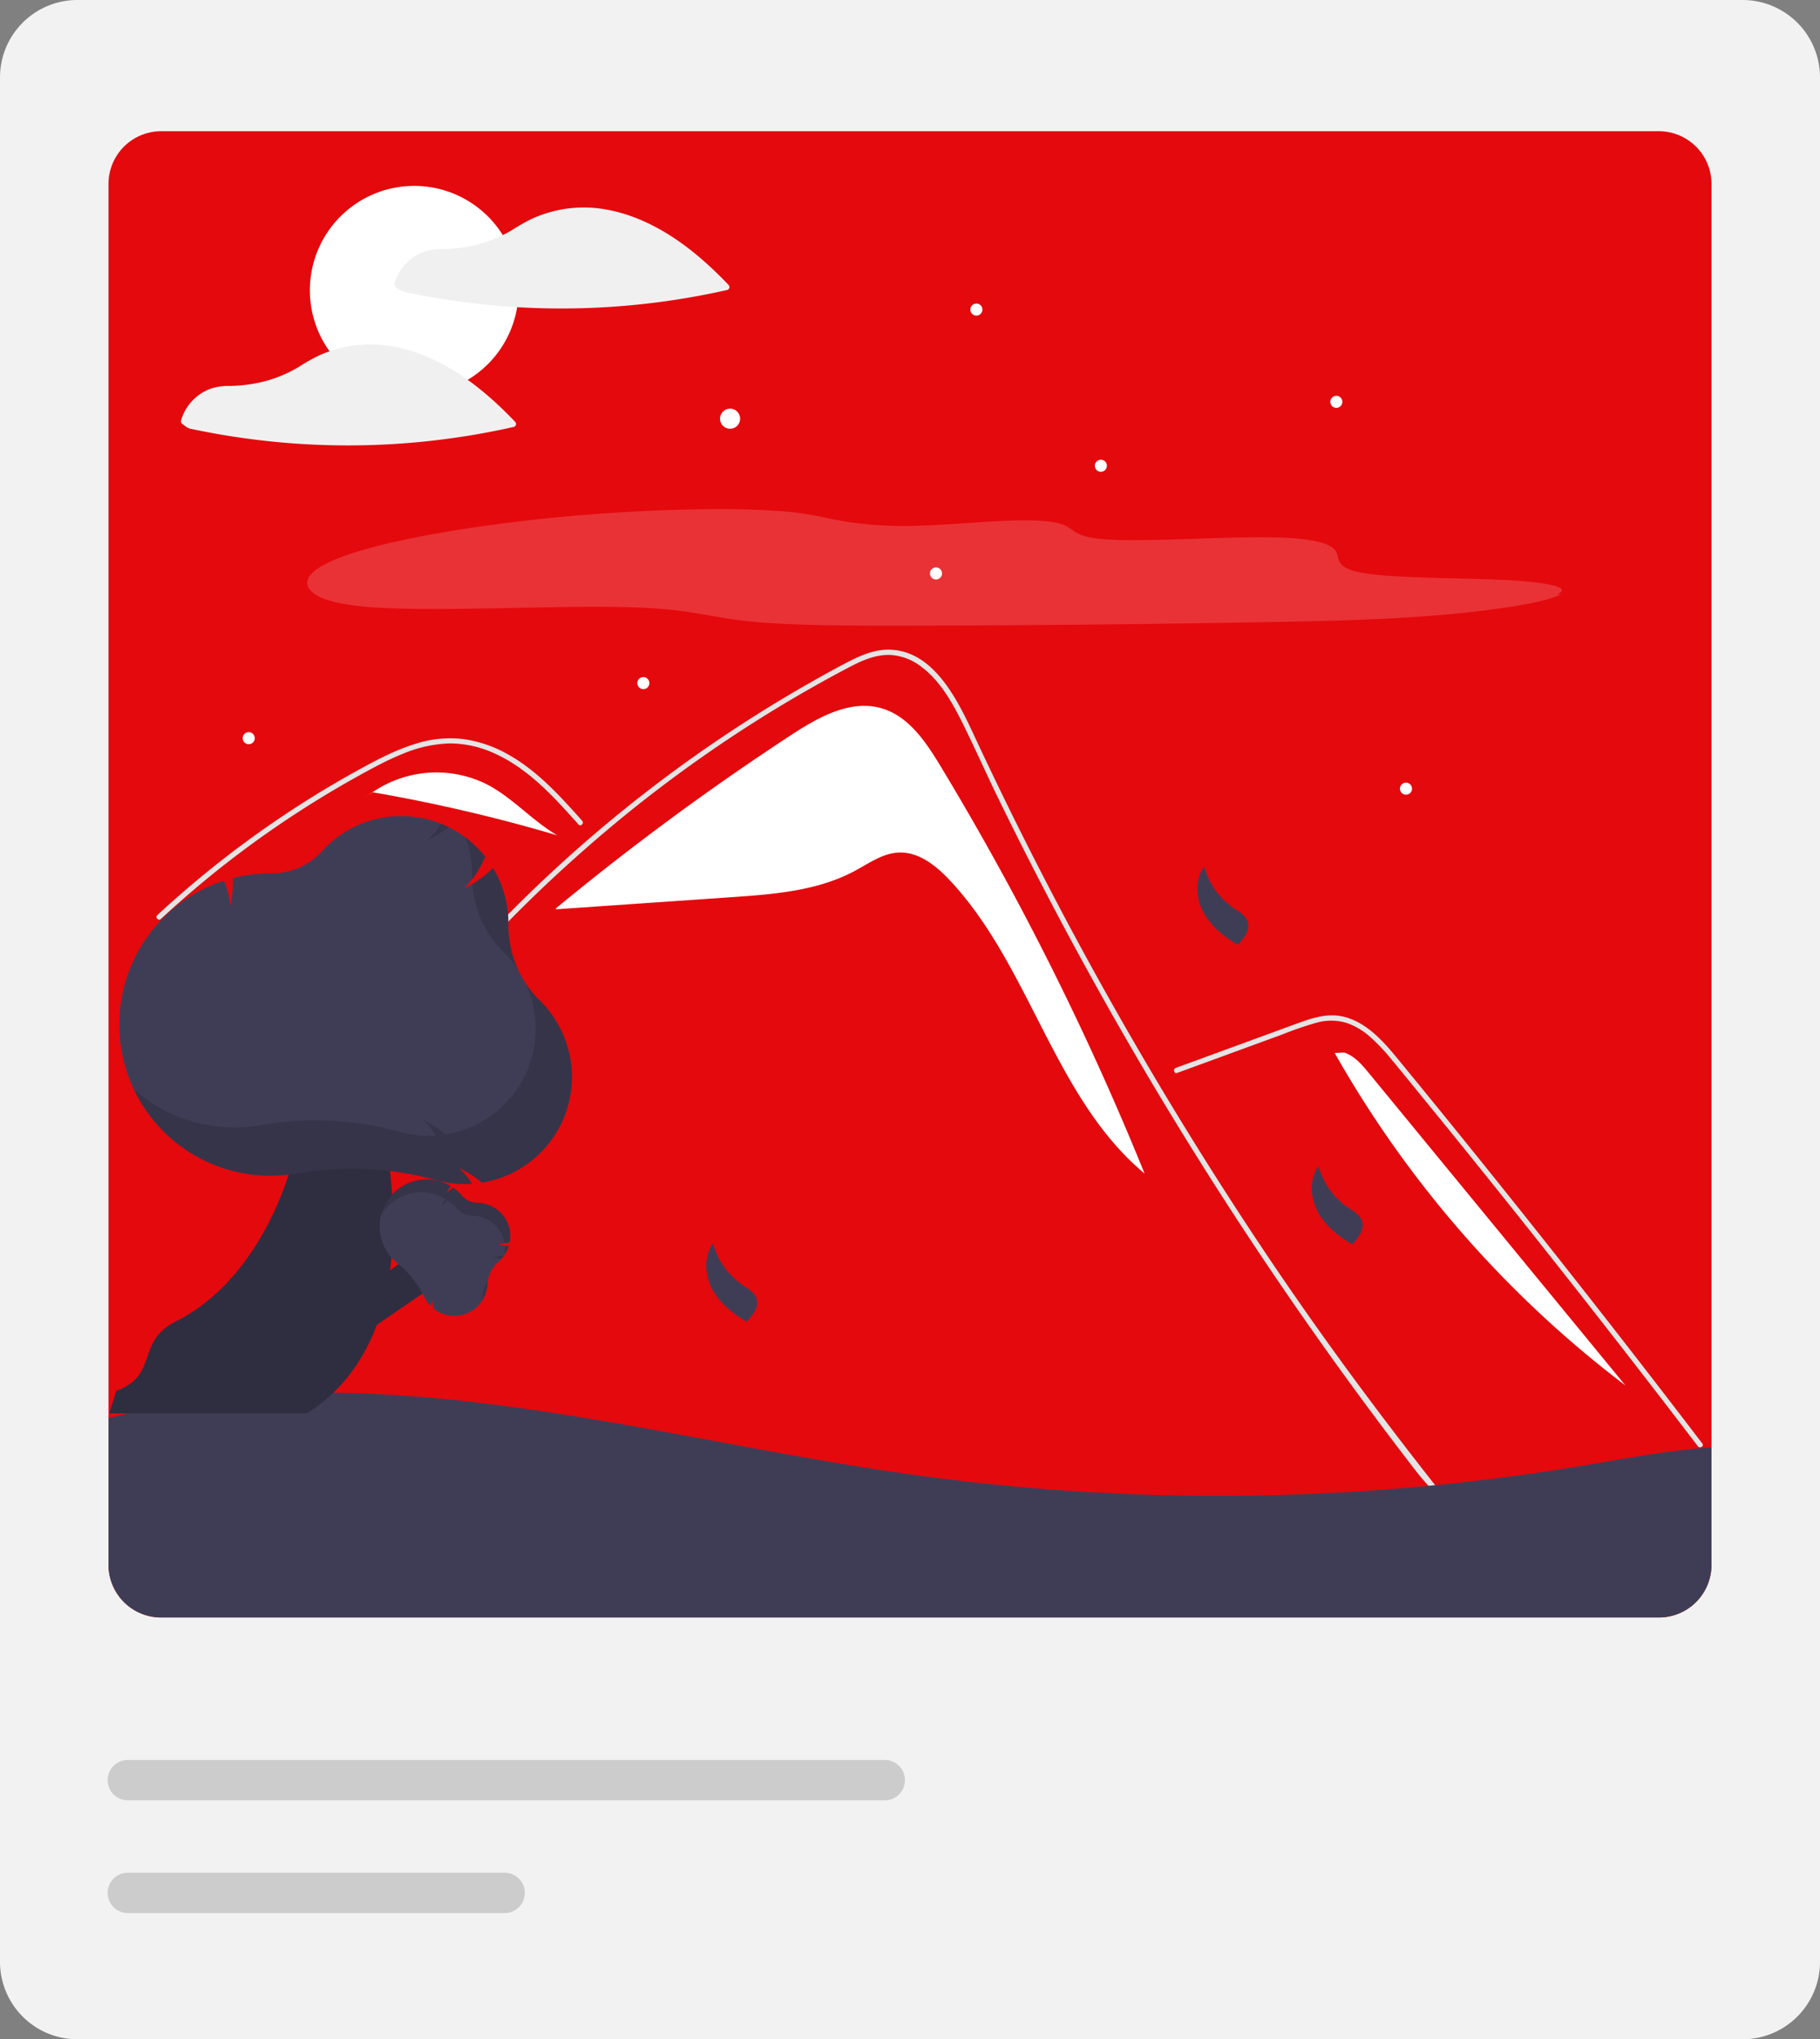 <svg data-name="Layer 1" xmlns="http://www.w3.org/2000/svg" width="541" height="606" viewBox="0 0 541 606" xmlns:xlink="http://www.w3.org/1999/xlink"><rect x="0" y="0" width="541" height="606" fill="#808080" stroke="none"/><path d="M847.05,752.742H352.022a23.012,23.012,0,0,1-22.986-22.986V169.729a23.012,23.012,0,0,1,22.986-22.986H847.05a23.012,23.012,0,0,1,22.986,22.986V729.756A23.012,23.012,0,0,1,847.05,752.742Z" transform="translate(-329.036 -146.742)" fill="#f2f2f2"/><path d="M822.156,185.742h-445.24a15.641,15.641,0,0,0-15.62,15.62v410.42a15.641,15.641,0,0,0,15.62,15.62h445.24a15.641,15.641,0,0,0,15.62-15.62v-410.42A15.641,15.641,0,0,0,822.156,185.742Z" transform="translate(-329.036 -146.742)" fill="#e4090d"/><path d="M608.575,374.351c-4.325-7.153-9.45-14.791-17.477-17.127-9.295-2.705-18.843,2.669-26.943,7.971a785.107,785.107,0,0,0-69.87,51.479l.024.278q26.069-1.798,52.138-3.595c12.557-.866,25.544-1.851,36.641-7.791,4.211-2.254,8.315-5.265,13.087-5.475,5.928-.261,11.097,3.88,15.159,8.205,24.028,25.587,30.982,64.716,57.939,87.196A855.509,855.509,0,0,0,608.575,374.351Z" transform="translate(-329.036 -146.742)" fill="#fff"/><path d="M756.274,591.375c-2.657-3.355-3.743-4.141-6.364-7.527q-32.012-41.403-60.178-85.603-19.131-30.019-36.365-61.191-8.205-14.82-15.96-29.872-6.018-11.671-11.767-23.482c-1.096-2.249-2.161-4.508-3.221-6.773-2.497-5.325-4.948-10.676-7.579-15.928-2.998-5.987-6.648-12.263-12.155-16.285a16.583,16.583,0,0,0-8.639-3.324c-4.482-.29-8.618,1.561-12.506,3.583a402.575,402.575,0,0,0-79.161,54.589,412.123,412.123,0,0,0-64.314,71.391c-.568.812-1.913.036-1.339-.781q3.389-4.793,6.912-9.482A414.4,414.4,0,0,1,549.436,362.007q10.291-6.669,20.969-12.713c3.588-2.032,7.191-4.038,10.857-5.92,3.593-1.846,7.409-3.505,11.513-3.567,13.969-.217,21.202,15.603,26.17,26.248q2.342,5.025,4.741,10.019,9.065,18.961,18.829,37.575,6.026,11.493,12.315,22.851,19.573,35.37,41.607,69.308c19.46,29.97,38.764,56.445,60.932,84.471C757.98,591.055,756.889,592.161,756.274,591.375Z" transform="translate(-329.036 -146.742)" fill="#e4e4e4"/><path d="M500.999,391.75c-.812-.905-1.618-1.809-2.435-2.714-6.442-7.124-13.354-14.166-22.2-18.25a32.207,32.207,0,0,0-13.494-3.128,38.508,38.508,0,0,0-14.01,3.055c-2.109.843-4.172,1.799-6.204,2.818-2.321,1.168-4.601,2.414-6.871,3.671q-6.39,3.536-12.615,7.383-12.385,7.654-23.994,16.476-6.018,4.575-11.788,9.451-5.366,4.529-10.516,9.301c-.734.677-1.83-.419-1.096-1.096.905-.843,1.82-1.68,2.735-2.507q3.877-3.505,7.879-6.876,7.297-6.157,14.972-11.839,11.935-8.841,24.691-16.482,6.375-3.815,12.925-7.31c1.318-.703,2.652-1.391,4.002-2.042a63.792,63.792,0,0,1,9.513-3.872,33.841,33.841,0,0,1,14.367-1.411,37.405,37.405,0,0,1,13.256,4.586c8.685,4.855,15.422,12.361,21.977,19.687C502.757,391.393,501.666,392.494,500.999,391.75Z" transform="translate(-329.036 -146.742)" fill="#e4e4e4"/><path d="M678.96,465.575l20.812-7.612,10.333-3.779a105.676,105.676,0,0,1,10.202-3.514,16.094,16.094,0,0,1,9.234.118,21.282,21.282,0,0,1,7.202,4.465,58.449,58.449,0,0,1,5.907,6.309c2.25,2.704,4.466,5.436,6.693,8.159q13.784,16.857,27.387,33.86,13.603,17.003,27.024,34.151,13.454,17.189,26.723,34.523,1.625,2.123,3.248,4.249c.598.783,1.945.011,1.339-.783q-13.367-17.507-26.92-34.872-13.587-17.406-27.361-34.664-13.774-17.258-27.734-34.366-3.478-4.262-6.967-8.515c-1.962-2.392-3.902-4.809-6.055-7.035-3.951-4.086-8.887-7.697-14.795-7.795-3.474-.058-6.836,1.045-10.063,2.212-3.479,1.259-6.95,2.541-10.425,3.812l-20.958,7.665-5.239,1.916c-.93.34-.528,1.84.412,1.496Z" transform="translate(-329.036 -146.742)" fill="#e4e4e4"/><path d="M473.626,379.75a33.6,33.6,0,0,0-33.84,2.42A482.654,482.654,0,0,1,494.698,394.986C487.207,390.597,481.348,383.719,473.626,379.75Z" transform="translate(-329.036 -146.742)" fill="#fff"/><path d="M439.682,382.151l-2.036,1.655c.689-.579,1.405-1.122,2.14-1.636C439.751,382.164,439.717,382.157,439.682,382.151Z" transform="translate(-329.036 -146.742)" fill="#f2f2f2"/><path d="M735.959,465.651c-2.049-2.494-4.264-5.105-7.328-6.118l-2.861.113a324.517,324.517,0,0,0,86.435,98.816Q774.082,512.056,735.959,465.651Z" transform="translate(-329.036 -146.742)" fill="#fff"/><g opacity="0.17"><path d="M791.793,323.392c5.769-2.516-5.931-3.98-19.205-4.461s-29.333-.455-37.816-1.824c-8.204-1.324-7.6-3.679-8.29-5.813s-3.844-4.321-16.646-4.796c-15.953-.591-42.261,1.684-54.303.318-11.238-1.275-4.558-5.273-20.945-5.426-9.358-.087-21.413,1.231-31.825,1.549a116.015,116.015,0,0,1-22.082-1.151c-5.075-.831-8.61-1.886-14.322-2.62-14.996-1.928-44.334-1.28-70.52,1.191s-48.632,6.521-61.291,10.532-16.156,7.961-13.208,11.31c1.883,2.139,6.701,4.138,18.389,4.998,21.862,1.607,60.785-1.159,83.376.303,12.591.815,18.176,2.836,29.223,3.942,11.868,1.188,29.242,1.251,46.312,1.223,35.542-.059,71.993-.424,109.161-1.094,15.525-.28,31.792-.643,48.311-1.976s33.369-3.905,36.854-6.316" transform="translate(-329.036 -146.742)" fill="#fff"/></g><circle cx="217.015" cy="124.424" r="2.992" fill="#fff"/><circle cx="290.235" cy="91.998" r="1.795" fill="#fff"/><circle cx="191.235" cy="202.998" r="1.795" fill="#fff"/><circle cx="397.232" cy="119.408" r="1.795" fill="#fff"/><circle cx="278.232" cy="170.408" r="1.795" fill="#fff"/><circle cx="327.232" cy="138.408" r="1.795" fill="#fff"/><circle cx="417.932" cy="234.365" r="1.795" fill="#fff"/><circle cx="73.932" cy="219.365" r="1.795" fill="#fff"/><path d="M837.776,576.852v34.93a15.641,15.641,0,0,1-15.62,15.62h-445.24a15.641,15.641,0,0,1-15.62-15.62v-43.64a264.225,264.225,0,0,1,70.01-7.48c56.9,1.24,112.47,16.43,168.84,24.29a659.893,659.893,0,0,0,199.88-2.75C812.486,580.112,825.176,577.672,837.776,576.852Z" transform="translate(-329.036 -146.742)" fill="#3f3d56"/><path d="M686.761,417.855c-2.274-4.21-2.591-9.727.201-13.612a22.043,22.043,0,0,0,8.781,12.326c1.659,1.129,3.621,2.213,4.188,4.137a4.928,4.928,0,0,1-.514,3.617,14.634,14.634,0,0,1-2.271,2.965l-.08.301C692.95,425.15,689.035,422.065,686.761,417.855Z" transform="translate(-329.036 -146.742)" fill="#3f3d56"/><path d="M540.761,529.855c-2.274-4.21-2.591-9.727.201-13.612a22.043,22.043,0,0,0,8.781,12.326c1.659,1.129,3.621,2.213,4.188,4.137a4.928,4.928,0,0,1-.514,3.617,14.634,14.634,0,0,1-2.271,2.965l-.08.301C546.95,537.15,543.035,534.065,540.761,529.855Z" transform="translate(-329.036 -146.742)" fill="#3f3d56"/><path d="M720.761,506.855c-2.274-4.21-2.591-9.727.201-13.612a22.043,22.043,0,0,0,8.781,12.326c1.659,1.129,3.621,2.213,4.188,4.137a4.928,4.928,0,0,1-.514,3.617,14.634,14.634,0,0,1-2.271,2.965l-.08.301C726.95,514.15,723.035,511.065,720.761,506.855Z" transform="translate(-329.036 -146.742)" fill="#3f3d56"/><path d="M452.163,264.02A31.017,31.017,0,1,1,483.18,233.003,31.052,31.052,0,0,1,452.163,264.02Z" transform="translate(-329.036 -146.742)" fill="#fff"/><path d="M545.598,231.412c-8.076-8.472-17.456-16.201-28.56-20.285a45.905,45.905,0,0,0-9.566-2.404c-.026-.004-.051.002-.077-0a1.408,1.408,0,0,0-.161-.032,36.823,36.823,0,0,0-13.668.825,37.762,37.762,0,0,0-6.364,2.217,55.65,55.65,0,0,0-5.971,3.384A38.84,38.84,0,0,1,468.036,220.04a44.393,44.393,0,0,1-7.087.696,17.119,17.119,0,0,0-5.962.858,14.311,14.311,0,0,0-8.715,9.437.928.928,0,0,0,.412,1.014c.529.379,1.044.808,1.599,1.145a4.99,4.99,0,0,0,1.562.426q1.325.28,2.653.543,4.892.969,9.825,1.716,9.981,1.511,20.071,2.129a223.483,223.483,0,0,0,40.396-1.214,224.255,224.255,0,0,0,22.412-3.877A.906.906,0,0,0,545.598,231.412Z" transform="translate(-329.036 -146.742)" fill="#f0f0f0"/><path d="M453.611,251.816a45.905,45.905,0,0,0-9.566-2.404c-.026-.004-.051.002-.077-0a1.408,1.408,0,0,0-.161-.032,36.823,36.823,0,0,0-13.668.825,37.761,37.761,0,0,0-6.364,2.217,55.653,55.653,0,0,0-5.971,3.384,38.839,38.839,0,0,1-13.196,4.923,44.392,44.392,0,0,1-7.087.696,17.119,17.119,0,0,0-5.962.858A14.311,14.311,0,0,0,382.843,271.72a.928.928,0,0,0,.412,1.014c.529.379,1.044.808,1.599,1.146a4.99,4.99,0,0,0,1.562.426q1.325.279,2.653.543,4.892.969,9.825,1.716,9.981,1.511,20.071,2.129a223.482,223.482,0,0,0,40.396-1.214,224.252,224.252,0,0,0,22.412-3.877.906.906,0,0,0,.396-1.5C474.094,263.63,464.715,255.901,453.611,251.816Z" transform="translate(-329.036 -146.742)" fill="#f0f0f0"/><path d="M592.036,681.742h-225a6,6,0,0,1,0-12h225a6,6,0,1,1,0,12Z" transform="translate(-329.036 -146.742)" fill="#ccc"/><path d="M479.036,715.242h-112a6,6,0,0,1,0-12h112a6,6,0,1,1,0,12Z" transform="translate(-329.036 -146.742)" fill="#ccc"/><polygon points="107.375 384.038 124.578 370.977 132.963 379.362 104.938 398.541 107.375 384.038" fill="#2f2e41"/><path d="M420.366,566.744H361.517l2.064-6.688h0c12.792-4.631,5.607-14.585,17.775-20.669,29.763-14.882,41.286-59.29,36.927-76.844l19.504-.825S464.724,538.212,420.366,566.744Z" transform="translate(-329.036 -146.742)" fill="#2f2e41"/><path d="M470.606,535.308a9.891,9.891,0,0,1-12.782.239l-.038-.031-.001-.049a9.477,9.477,0,0,0-.38-2.419,6.77,6.77,0,0,1-.246,1.674l-.049.184-.132-.136c-.114-.118-.225-.237-.328-.355a9.975,9.975,0,0,1-1.519-2.301,29.079,29.079,0,0,0-8.068-10.057,14.118,14.118,0,0,1-1.693-1.629,13.954,13.954,0,0,1,17.523-21.259l.087.051-.045.09a7.269,7.269,0,0,1-1.297,1.871,9.479,9.479,0,0,0,1.997-1.443l.063-.06.072.05a14.013,14.013,0,0,1,2.552,2.271l.081.093a6.229,6.229,0,0,0,4.613,2.129,9.888,9.888,0,0,1,9.575,11.585l-.011.065-.064.019a8.485,8.485,0,0,1-3.456.431,9.64,9.64,0,0,0,3.078.771l.137.011-.044.131a9.882,9.882,0,0,1-2.852,4.3l-.038.033-.04.035a9.71,9.71,0,0,0-3.355,6.74A9.964,9.964,0,0,1,470.606,535.308Z" transform="translate(-329.036 -146.742)" fill="#3f3d56"/><path d="M472.406,532.129a9.863,9.863,0,0,1-.111,1.063,9.997,9.997,0,0,0,1.607-4.953c.013-.27.041-.539.079-.807A9.382,9.382,0,0,0,472.406,532.129Z" transform="translate(-329.036 -146.742)" opacity="0.15"/><path d="M475.518,520.108a9.625,9.625,0,0,0,2.46.696,9.898,9.898,0,0,0,.901-1.1A8.387,8.387,0,0,1,475.518,520.108Z" transform="translate(-329.036 -146.742)" opacity="0.15"/><path d="M479.143,516.861a9.949,9.949,0,0,1-.07,2.566,9.834,9.834,0,0,0,1.113-2.295l.044-.131-.137-.011A9.556,9.556,0,0,1,479.143,516.861Z" transform="translate(-329.036 -146.742)" opacity="0.15"/><path d="M478.228,507.474a9.912,9.912,0,0,0-7.259-3.356,6.229,6.229,0,0,1-4.613-2.129l-.081-.093a14.013,14.013,0,0,0-2.552-2.271l-.072-.05-.063.06a9.479,9.479,0,0,1-1.997,1.443,7.269,7.269,0,0,0,1.297-1.871l.045-.09-.087-.051a13.944,13.944,0,0,0-20.659,9.027,13.946,13.946,0,0,1,19.163-5.138l.087.051-.045.09a7.269,7.269,0,0,1-1.297,1.871,9.479,9.479,0,0,0,1.997-1.443l.063-.06.072.05a14.013,14.013,0,0,1,2.552,2.271l.081.093a6.229,6.229,0,0,0,4.613,2.129,9.89,9.89,0,0,1,9.565,8.128,11.987,11.987,0,0,0,1.431-.348l.064-.019.011-.065A9.85,9.85,0,0,0,478.228,507.474Z" transform="translate(-329.036 -146.742)" opacity="0.15"/><path d="M499.049,466.754a31.85,31.85,0,0,1-26.603,31.411l-.157.026-.122-.101a30.517,30.517,0,0,0-6.656-4.225,21.8,21.8,0,0,1,3.525,4.155l.339.51-.611.029c-.527.026-1.052.038-1.557.038a32.118,32.118,0,0,1-8.793-1.219,93.631,93.631,0,0,0-41.472-1.879,45.458,45.458,0,0,1-7.537.629,44.931,44.931,0,0,1-14.136-87.576l.309-.102.122.301a23.405,23.405,0,0,1,1.765,7.114,30.523,30.523,0,0,0,.759-7.898l-.01-.28.272-.068a45.123,45.123,0,0,1,10.918-1.339l.398.002a20.058,20.058,0,0,0,14.956-6.626,31.84,31.84,0,0,1,48.372,1.486l.134.166-.089.195a27.322,27.322,0,0,1-6.307,9.272,31.04,31.04,0,0,0,8.41-5.803l.318-.308.223.383a31.818,31.818,0,0,1,4.332,16.04l-0.0.161c-0.0.057-0.0.114-0.0.171a31.266,31.266,0,0,0,9.162,22.444A32.083,32.083,0,0,1,499.049,466.754Z" transform="translate(-329.036 -146.742)" fill="#3f3d56"/><g opacity="0.15"><path d="M460.12,391.503a22.494,22.494,0,0,1-4.012,4.922,30.962,30.962,0,0,0,6.269-3.918Q461.268,391.961,460.12,391.503Z" transform="translate(-329.036 -146.742)"/><path d="M478.551,429.511A31.97,31.97,0,0,1,483.13,435.089a32.547,32.547,0,0,1-2.979-13.673c0-.057,0-.114 0-.171l0-.161a31.819,31.819,0,0,0-4.332-16.04l-.223-.383-.318.308a31.112,31.112,0,0,1-5.808,4.422A31.014,31.014,0,0,0,478.551,429.511Z" transform="translate(-329.036 -146.742)"/><path d="M469.39,406.736l-0.0.161c-0.0.057-0.0.114-0.0.171,0,.313.006.624.014.936a33.163,33.163,0,0,0,3.772-6.502l.089-.195-.134-.166a32.1,32.1,0,0,0-5.761-5.571A31.891,31.891,0,0,1,469.39,406.736Z" transform="translate(-329.036 -146.742)"/><path d="M489.313,443.86a28.789,28.789,0,0,1-4.058-4.938,31.811,31.811,0,0,1-23.57,44.895l-.157.026-.122-.101a30.517,30.517,0,0,0-6.656-4.225,21.8,21.8,0,0,1,3.525,4.155l.339.51-.611.029c-.527.026-1.052.039-1.557.039a32.118,32.118,0,0,1-8.793-1.219,93.631,93.631,0,0,0-41.472-1.879,45.458,45.458,0,0,1-7.537.629,44.726,44.726,0,0,1-29.841-11.38,44.971,44.971,0,0,0,40.603,25.728,45.458,45.458,0,0,0,7.537-.629,93.631,93.631,0,0,1,41.472,1.879,32.118,32.118,0,0,0,8.793,1.219c.506,0,1.03-.013,1.557-.039l.611-.029-.339-.51a21.8,21.8,0,0,0-3.525-4.155,30.517,30.517,0,0,1,6.656,4.225l.122.101.157-.026a31.826,31.826,0,0,0,16.867-54.306Z" transform="translate(-329.036 -146.742)"/></g></svg>
